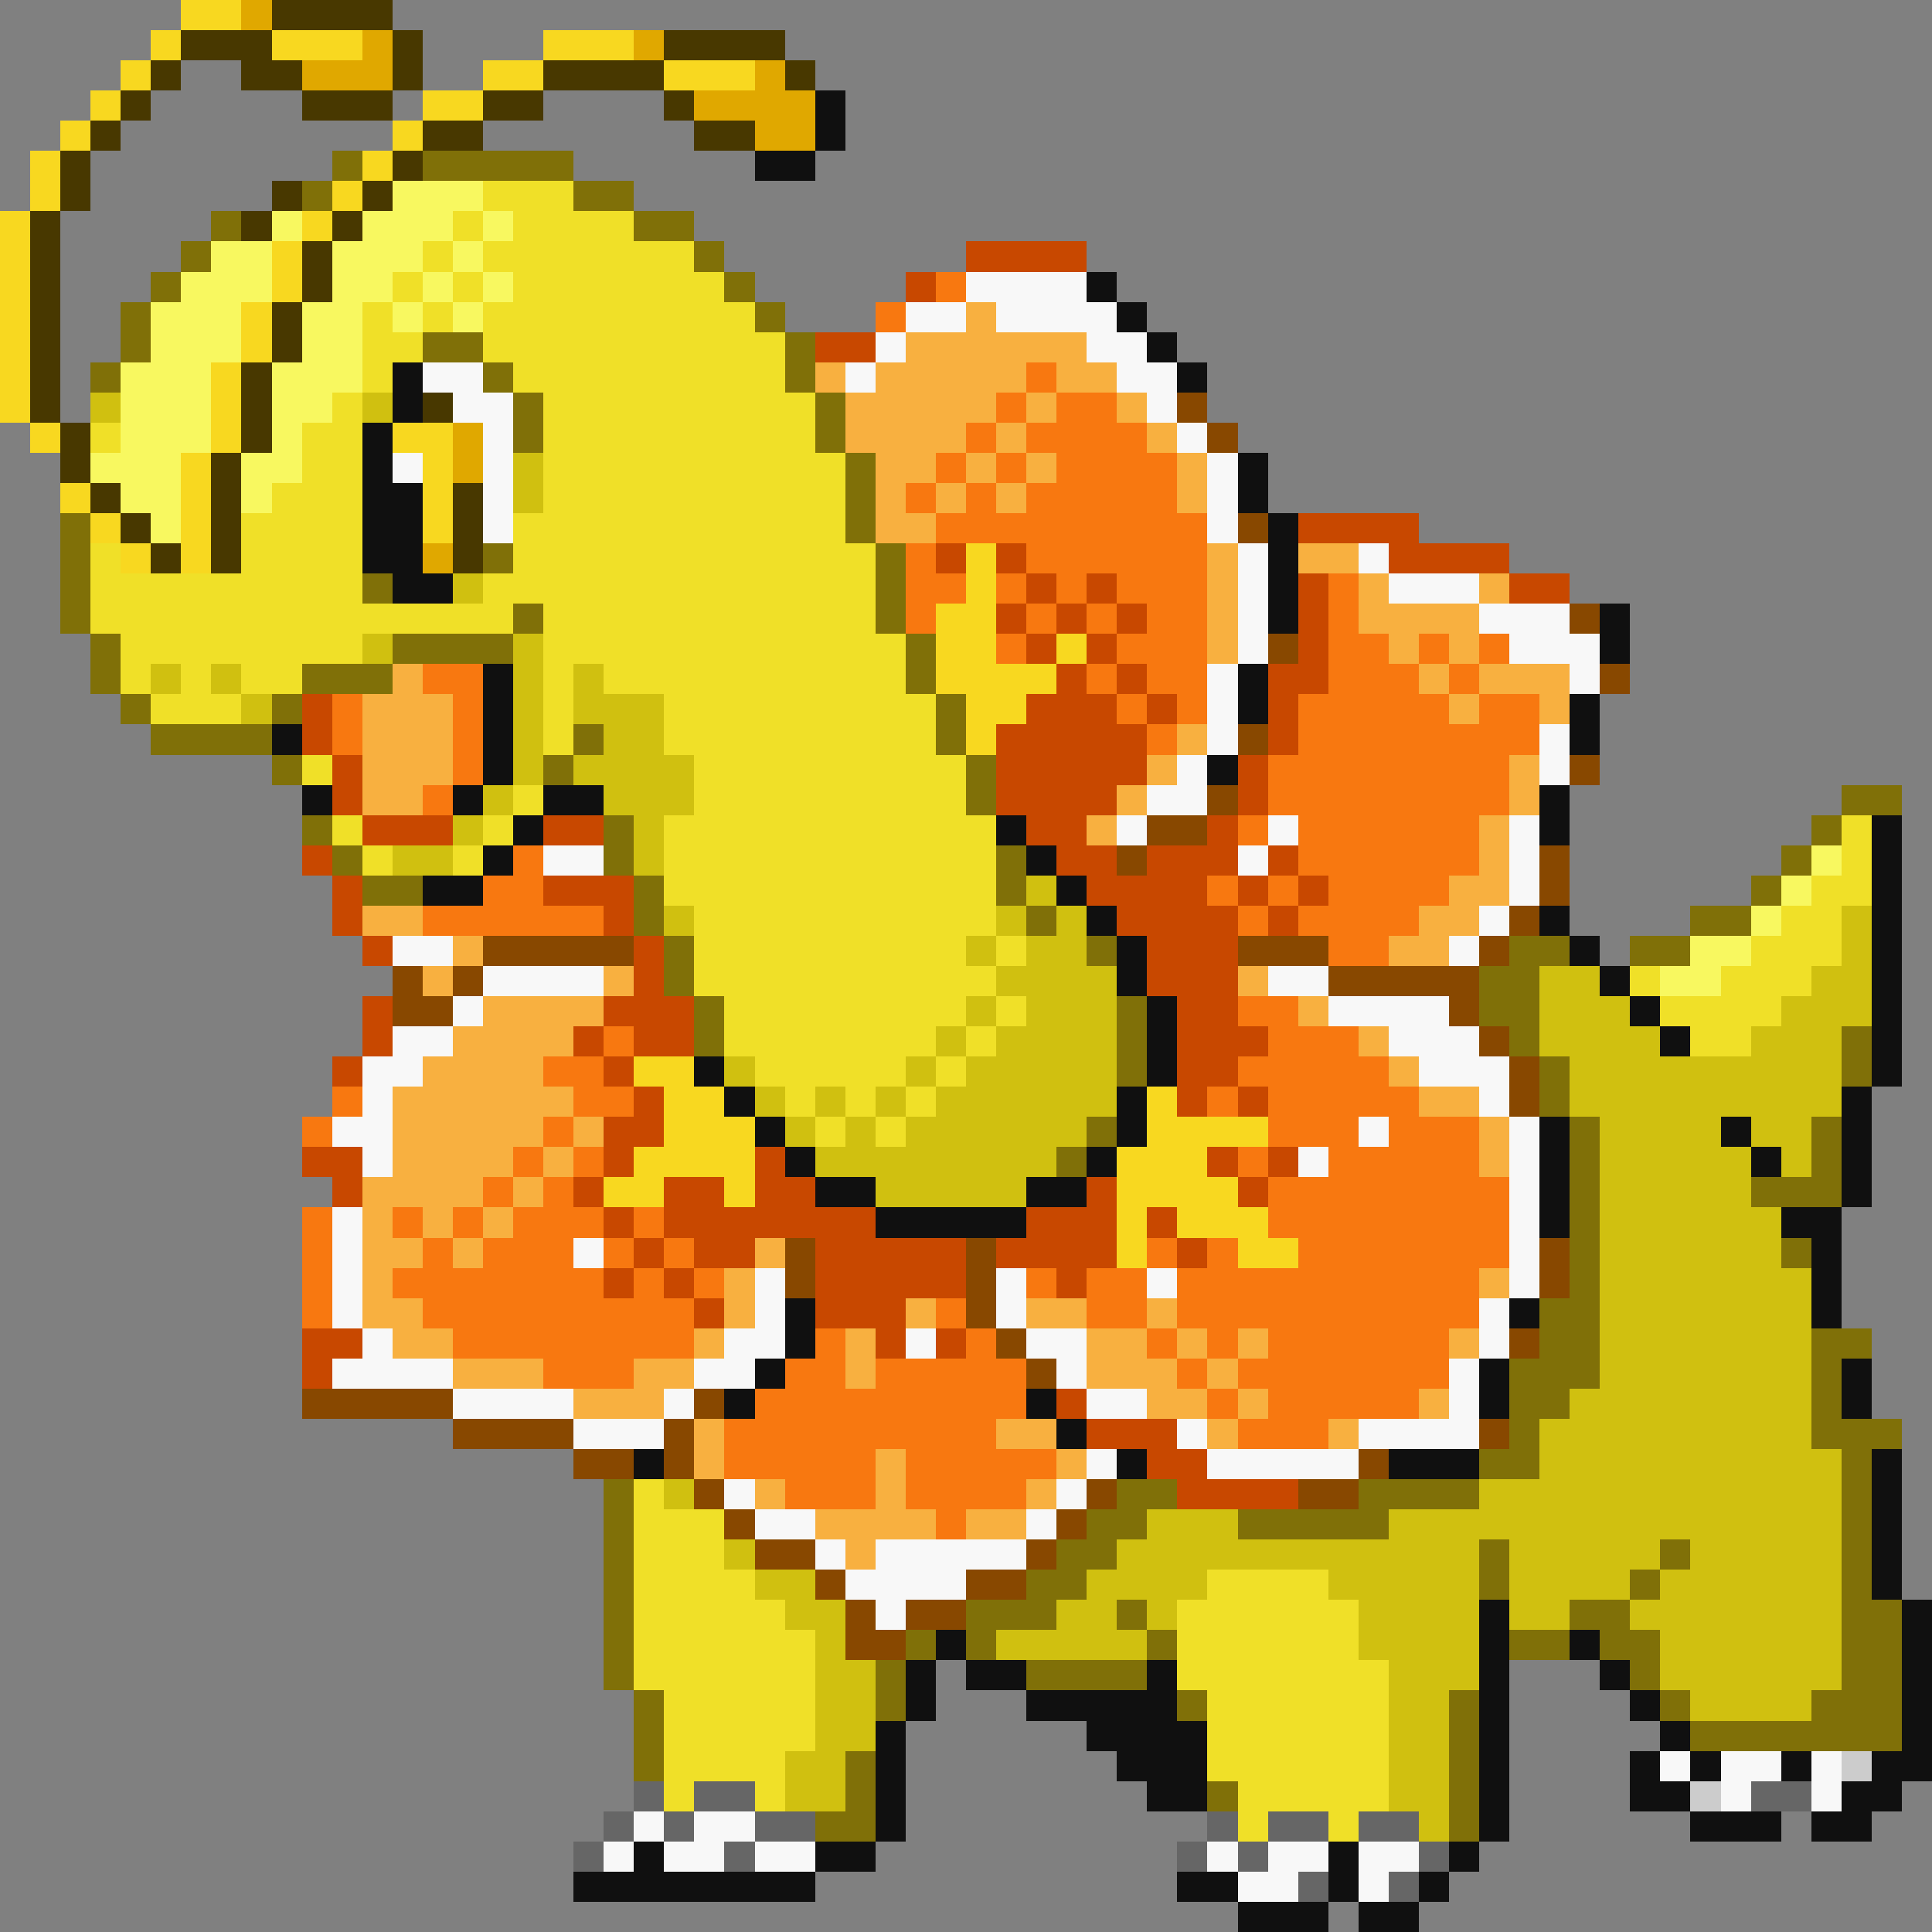 <svg xmlns="http://www.w3.org/2000/svg" viewBox="0 -0.5 64 64" shape-rendering="crispEdges">
<rect x="0" y="-0.5" width="64" height="64" fill="#808080" stroke="none"/>
<path stroke="#f8d820" d="M6 0h2M5 1h1M9 1h3M18 1h3M4 2h1M16 2h2M22 2h3M3 3h1M14 3h2M2 4h1M13 4h1M1 5h1M12 5h1M1 6h1M11 6h1M0 7h1M10 7h1M0 8h1M9 8h1M0 9h1M9 9h1M0 10h1M8 10h1M0 11h1M8 11h1M0 12h1M7 12h1M0 13h1M7 13h1M1 14h1M7 14h1M13 14h2M6 15h1M14 15h1M2 16h1M6 16h1M14 16h1M3 17h1M6 17h1M14 17h1M4 18h1M6 18h1M32 18h1M32 19h1M31 20h2M31 21h2M35 21h1M31 22h4M32 23h2M32 24h1M21 35h2M22 36h2M38 36h1M22 37h3M38 37h4M21 38h4M37 38h3M20 39h2M24 39h1M37 39h4M37 40h1M39 40h3M37 41h1M41 41h2" />
<path stroke="#e0a800" d="M8 0h1M12 1h1M21 1h1M10 2h3M25 2h1M23 3h4M25 4h2M15 14h1M15 15h1M14 18h1" />
<path stroke="#483800" d="M9 0h4M6 1h3M13 1h1M22 1h4M5 2h1M8 2h2M13 2h1M18 2h4M26 2h1M4 3h1M10 3h3M16 3h2M22 3h1M3 4h1M14 4h2M23 4h2M2 5h1M13 5h1M2 6h1M9 6h1M12 6h1M1 7h1M8 7h1M11 7h1M1 8h1M10 8h1M1 9h1M10 9h1M1 10h1M9 10h1M1 11h1M9 11h1M1 12h1M8 12h1M1 13h1M8 13h1M14 13h1M2 14h1M8 14h1M2 15h1M7 15h1M3 16h1M7 16h1M15 16h1M4 17h1M7 17h1M15 17h1M5 18h1M7 18h1M15 18h1" />
<path stroke="#101010" d="M27 3h1M27 4h1M25 5h2M36 9h1M37 10h1M38 11h1M13 12h1M39 12h1M13 13h1M12 14h1M12 15h1M41 15h1M12 16h2M41 16h1M12 17h2M42 17h1M12 18h2M42 18h1M13 19h2M42 19h1M42 20h1M53 20h1M53 21h1M16 22h1M41 22h1M16 23h1M41 23h1M52 23h1M9 24h1M16 24h1M52 24h1M16 25h1M40 25h1M10 26h1M15 26h1M18 26h2M51 26h1M17 27h1M33 27h1M51 27h1M62 27h1M16 28h1M34 28h1M62 28h1M14 29h2M35 29h1M62 29h1M36 30h1M51 30h1M62 30h1M37 31h1M52 31h1M62 31h1M37 32h1M53 32h1M62 32h1M38 33h1M54 33h1M62 33h1M38 34h1M55 34h1M62 34h1M23 35h1M38 35h1M62 35h1M24 36h1M37 36h1M61 36h1M25 37h1M37 37h1M51 37h1M57 37h1M61 37h1M26 38h1M36 38h1M51 38h1M58 38h1M61 38h1M27 39h2M34 39h2M51 39h1M61 39h1M29 40h5M51 40h1M59 40h2M60 41h1M60 42h1M26 43h1M50 43h1M60 43h1M26 44h1M25 45h1M49 45h1M61 45h1M24 46h1M34 46h1M49 46h1M61 46h1M35 47h1M21 48h1M37 48h1M46 48h3M62 48h1M62 49h1M62 50h1M62 51h1M62 52h1M49 53h1M63 53h1M31 54h1M49 54h1M52 54h1M63 54h1M30 55h1M32 55h2M38 55h1M49 55h1M53 55h1M63 55h1M30 56h1M34 56h5M49 56h1M54 56h1M63 56h1M29 57h1M36 57h4M49 57h1M55 57h1M63 57h1M29 58h1M37 58h3M49 58h1M54 58h1M56 58h1M59 58h1M62 58h2M29 59h1M38 59h2M49 59h1M54 59h2M61 59h2M29 60h1M49 60h1M56 60h3M60 60h2M21 61h1M27 61h2M44 61h1M48 61h1M19 62h8M39 62h2M44 62h1M47 62h1M41 63h3M45 63h2" />
<path stroke="#807008" d="M11 5h1M14 5h5M10 6h1M19 6h2M7 7h1M21 7h2M6 8h1M23 8h1M5 9h1M24 9h1M4 10h1M25 10h1M4 11h1M14 11h2M26 11h1M3 12h1M16 12h1M26 12h1M17 13h1M27 13h1M17 14h1M27 14h1M28 15h1M28 16h1M2 17h1M28 17h1M2 18h1M16 18h1M29 18h1M2 19h1M12 19h1M29 19h1M2 20h1M17 20h1M29 20h1M3 21h1M13 21h4M30 21h1M3 22h1M10 22h3M30 22h1M4 23h1M9 23h1M31 23h1M5 24h4M19 24h1M31 24h1M9 25h1M18 25h1M32 25h1M32 26h1M61 26h2M10 27h1M20 27h1M60 27h1M11 28h1M20 28h1M33 28h1M59 28h1M12 29h2M21 29h1M33 29h1M58 29h1M21 30h1M34 30h1M56 30h2M22 31h1M36 31h1M50 31h2M54 31h2M22 32h1M49 32h2M23 33h1M37 33h1M49 33h2M23 34h1M37 34h1M50 34h1M61 34h1M37 35h1M51 35h1M61 35h1M51 36h1M36 37h1M52 37h1M60 37h1M35 38h1M52 38h1M60 38h1M52 39h1M58 39h3M52 40h1M52 41h1M59 41h1M52 42h1M51 43h2M51 44h2M60 44h2M50 45h3M60 45h1M50 46h2M60 46h1M50 47h1M60 47h3M49 48h2M61 48h1M20 49h1M37 49h2M45 49h4M61 49h1M20 50h1M36 50h2M41 50h5M61 50h1M20 51h1M35 51h2M49 51h1M55 51h1M61 51h1M20 52h1M34 52h2M49 52h1M54 52h1M61 52h1M20 53h1M32 53h3M37 53h1M52 53h2M61 53h2M20 54h1M30 54h1M32 54h1M38 54h1M50 54h2M53 54h2M61 54h2M20 55h1M29 55h1M34 55h4M54 55h1M61 55h2M21 56h1M29 56h1M39 56h1M48 56h1M55 56h1M60 56h3M21 57h1M48 57h1M56 57h7M21 58h1M28 58h1M48 58h1M28 59h1M40 59h1M48 59h1M27 60h2M48 60h1" />
<path stroke="#f8f860" d="M13 6h3M9 7h1M12 7h3M16 7h1M7 8h2M11 8h3M15 8h1M6 9h3M11 9h2M14 9h1M16 9h1M5 10h3M10 10h2M13 10h1M15 10h1M5 11h3M10 11h2M4 12h3M9 12h3M4 13h3M9 13h2M4 14h3M9 14h1M3 15h3M8 15h2M4 16h2M8 16h1M5 17h1M60 28h1M59 29h1M58 30h1M56 31h2M55 32h2" />
<path stroke="#f0e028" d="M16 6h3M15 7h1M17 7h4M14 8h1M16 8h7M13 9h1M15 9h1M17 9h7M12 10h1M14 10h1M16 10h9M12 11h2M16 11h10M12 12h1M17 12h9M11 13h1M18 13h9M3 14h1M10 14h2M18 14h9M10 15h2M18 15h10M9 16h3M18 16h10M8 17h4M17 17h11M3 18h1M8 18h4M17 18h12M3 19h9M16 19h13M3 20h14M18 20h11M4 21h8M18 21h12M4 22h1M6 22h1M8 22h2M18 22h1M20 22h10M5 23h3M18 23h1M22 23h9M18 24h1M22 24h9M10 25h1M23 25h9M17 26h1M23 26h9M11 27h1M16 27h1M22 27h11M61 27h1M12 28h1M15 28h1M22 28h11M61 28h1M22 29h11M60 29h2M23 30h10M59 30h2M23 31h9M33 31h1M58 31h3M23 32h10M54 32h1M57 32h3M24 33h8M33 33h1M55 33h4M24 34h7M32 34h1M56 34h2M25 35h5M31 35h1M26 36h1M28 36h1M30 36h1M27 37h1M29 37h1M21 49h1M21 50h3M21 51h3M21 52h4M40 52h4M21 53h5M39 53h6M21 54h6M39 54h6M21 55h6M39 55h7M22 56h5M40 56h6M22 57h5M40 57h6M22 58h4M40 58h6M22 59h1M25 59h1M41 59h5M41 60h1M44 60h1" />
<path stroke="#c84800" d="M32 8h4M30 9h1M27 11h2M43 17h4M31 18h1M33 18h1M46 18h4M34 19h1M36 19h1M43 19h1M50 19h2M33 20h1M35 20h1M37 20h1M43 20h1M34 21h1M36 21h1M43 21h1M35 22h1M37 22h1M42 22h2M10 23h1M34 23h3M38 23h1M42 23h1M10 24h1M33 24h5M42 24h1M11 25h1M33 25h5M41 25h1M11 26h1M33 26h4M41 26h1M12 27h3M18 27h2M34 27h2M40 27h1M10 28h1M35 28h2M38 28h3M42 28h1M11 29h1M18 29h3M36 29h4M41 29h1M43 29h1M11 30h1M20 30h1M37 30h4M42 30h1M12 31h1M21 31h1M38 31h3M21 32h1M38 32h3M12 33h1M20 33h3M39 33h2M12 34h1M19 34h1M21 34h2M39 34h3M11 35h1M20 35h1M39 35h2M21 36h1M39 36h1M41 36h1M20 37h2M10 38h2M20 38h1M25 38h1M40 38h1M42 38h1M11 39h1M19 39h1M22 39h2M25 39h2M36 39h1M41 39h1M20 40h1M22 40h7M34 40h3M38 40h1M21 41h1M23 41h2M27 41h5M33 41h4M39 41h1M20 42h1M22 42h1M27 42h5M35 42h1M23 43h1M27 43h3M10 44h2M29 44h1M31 44h1M10 45h1M35 46h1M36 47h3M38 48h2M39 49h4" />
<path stroke="#f87810" d="M31 9h1M29 10h1M34 12h1M33 13h1M35 13h2M32 14h1M34 14h4M31 15h1M33 15h1M35 15h4M30 16h1M32 16h1M34 16h5M31 17h9M30 18h1M34 18h6M30 19h2M33 19h1M35 19h1M37 19h3M44 19h1M30 20h1M34 20h1M36 20h1M38 20h2M44 20h1M33 21h1M37 21h3M44 21h2M47 21h1M49 21h1M14 22h2M36 22h1M38 22h2M44 22h3M48 22h1M11 23h1M15 23h1M37 23h1M39 23h1M43 23h5M49 23h2M11 24h1M15 24h1M38 24h1M43 24h8M15 25h1M42 25h8M14 26h1M42 26h8M41 27h1M43 27h6M17 28h1M43 28h6M16 29h2M40 29h1M42 29h1M44 29h4M14 30h6M41 30h1M43 30h4M44 31h2M41 33h2M20 34h1M42 34h3M18 35h2M41 35h5M11 36h1M19 36h2M40 36h1M42 36h5M10 37h1M18 37h1M42 37h3M46 37h3M17 38h1M19 38h1M41 38h1M44 38h5M16 39h1M18 39h1M42 39h8M10 40h1M13 40h1M15 40h1M17 40h3M21 40h1M42 40h8M10 41h1M14 41h1M16 41h3M20 41h1M22 41h1M38 41h1M40 41h1M43 41h7M10 42h1M13 42h7M21 42h1M23 42h1M34 42h1M36 42h2M39 42h10M10 43h1M14 43h9M31 43h1M36 43h2M39 43h10M15 44h8M27 44h1M32 44h1M38 44h1M40 44h1M42 44h6M18 45h3M26 45h2M29 45h5M39 45h1M41 45h7M25 46h9M40 46h1M42 46h5M24 47h9M41 47h3M24 48h5M30 48h5M26 49h3M30 49h4M31 50h1" />
<path stroke="#f8f8f8" d="M32 9h4M30 10h2M33 10h4M29 11h1M36 11h2M14 12h2M28 12h1M37 12h2M15 13h2M38 13h1M16 14h1M39 14h1M13 15h1M16 15h1M40 15h1M16 16h1M40 16h1M16 17h1M40 17h1M41 18h1M45 18h1M41 19h1M46 19h3M41 20h1M49 20h3M41 21h1M50 21h3M40 22h1M52 22h1M40 23h1M40 24h1M51 24h1M39 25h1M51 25h1M38 26h2M37 27h1M42 27h1M50 27h1M18 28h2M41 28h1M50 28h1M50 29h1M49 30h1M13 31h2M48 31h1M16 32h4M42 32h2M15 33h1M44 33h4M13 34h2M46 34h3M12 35h2M47 35h3M12 36h1M49 36h1M11 37h2M45 37h1M50 37h1M12 38h1M43 38h1M50 38h1M50 39h1M11 40h1M50 40h1M11 41h1M19 41h1M50 41h1M11 42h1M25 42h1M33 42h1M38 42h1M50 42h1M11 43h1M25 43h1M33 43h1M49 43h1M12 44h1M24 44h2M30 44h1M34 44h2M49 44h1M11 45h4M23 45h2M35 45h1M48 45h1M15 46h4M22 46h1M36 46h2M48 46h1M19 47h3M39 47h1M45 47h4M36 48h1M40 48h5M24 49h1M35 49h1M25 50h2M34 50h1M27 51h1M29 51h5M28 52h4M29 53h1M55 58h1M57 58h2M60 58h1M57 59h1M60 59h1M21 60h1M23 60h2M20 61h1M22 61h2M25 61h2M40 61h1M42 61h2M45 61h2M41 62h2M45 62h1" />
<path stroke="#f8b040" d="M32 10h1M30 11h6M27 12h1M29 12h5M35 12h2M28 13h5M34 13h1M37 13h1M28 14h4M33 14h1M38 14h1M29 15h2M32 15h1M34 15h1M39 15h1M29 16h1M31 16h1M33 16h1M39 16h1M29 17h2M40 18h1M43 18h2M40 19h1M45 19h1M49 19h1M40 20h1M45 20h4M40 21h1M46 21h1M48 21h1M13 22h1M47 22h1M49 22h3M12 23h3M48 23h1M51 23h1M12 24h3M39 24h1M12 25h3M38 25h1M50 25h1M12 26h2M37 26h1M50 26h1M36 27h1M49 27h1M49 28h1M48 29h2M12 30h2M47 30h2M15 31h1M46 31h2M14 32h1M20 32h1M41 32h1M16 33h4M43 33h1M15 34h4M45 34h1M14 35h4M46 35h1M13 36h6M47 36h2M13 37h5M19 37h1M49 37h1M13 38h4M18 38h1M49 38h1M12 39h4M17 39h1M12 40h1M14 40h1M16 40h1M12 41h2M15 41h1M25 41h1M12 42h1M24 42h1M49 42h1M12 43h2M24 43h1M30 43h1M34 43h2M38 43h1M13 44h2M23 44h1M28 44h1M36 44h2M39 44h1M41 44h1M48 44h1M15 45h3M21 45h2M28 45h1M36 45h3M40 45h1M19 46h3M38 46h2M41 46h1M47 46h1M23 47h1M33 47h2M40 47h1M44 47h1M23 48h1M29 48h1M35 48h1M25 49h1M29 49h1M34 49h1M27 50h4M32 50h2M28 51h1" />
<path stroke="#d0c010" d="M3 13h1M12 13h1M17 15h1M17 16h1M15 19h1M12 21h1M17 21h1M5 22h1M7 22h1M17 22h1M19 22h1M8 23h1M17 23h1M19 23h3M17 24h1M20 24h2M17 25h1M19 25h4M16 26h1M20 26h3M15 27h1M21 27h1M13 28h2M21 28h1M34 29h1M22 30h1M33 30h1M35 30h1M61 30h1M32 31h1M34 31h2M61 31h1M33 32h4M51 32h2M60 32h2M32 33h1M34 33h3M51 33h3M59 33h3M31 34h1M33 34h4M51 34h4M58 34h3M24 35h1M30 35h1M32 35h5M52 35h9M25 36h1M27 36h1M29 36h1M31 36h6M52 36h9M26 37h1M28 37h1M30 37h6M53 37h4M58 37h2M27 38h8M53 38h5M59 38h1M29 39h5M53 39h5M53 40h6M53 41h6M53 42h7M53 43h7M53 44h7M53 45h7M52 46h8M51 47h9M51 48h10M22 49h1M49 49h12M38 50h3M46 50h15M24 51h1M37 51h12M50 51h5M56 51h5M25 52h2M36 52h4M44 52h5M50 52h4M55 52h6M26 53h2M35 53h2M38 53h1M45 53h4M50 53h2M54 53h7M27 54h1M33 54h5M45 54h4M55 54h6M27 55h2M46 55h3M55 55h6M27 56h2M46 56h2M56 56h4M27 57h2M46 57h2M26 58h2M46 58h2M26 59h2M46 59h2M47 60h1" />
<path stroke="#884800" d="M39 13h1M40 14h1M41 17h1M52 20h1M42 21h1M53 22h1M41 24h1M52 25h1M40 26h1M38 27h2M37 28h1M51 28h1M51 29h1M50 30h1M16 31h5M41 31h3M49 31h1M13 32h1M15 32h1M44 32h5M13 33h2M48 33h1M49 34h1M50 35h1M50 36h1M26 41h1M32 41h1M51 41h1M26 42h1M32 42h1M51 42h1M32 43h1M33 44h1M50 44h1M34 45h1M10 46h5M23 46h1M15 47h4M22 47h1M49 47h1M19 48h2M22 48h1M45 48h1M23 49h1M36 49h1M43 49h2M24 50h1M35 50h1M25 51h2M34 51h1M27 52h1M32 52h2M28 53h1M30 53h2M28 54h2" />
<path stroke="#cccccc" d="M61 58h1M56 59h1" />
<path stroke="#666666" d="M21 59h1M23 59h2M58 59h2M20 60h1M22 60h1M25 60h2M40 60h1M42 60h2M45 60h2M19 61h1M24 61h1M39 61h1M41 61h1M47 61h1M43 62h1M46 62h1" />
</svg>